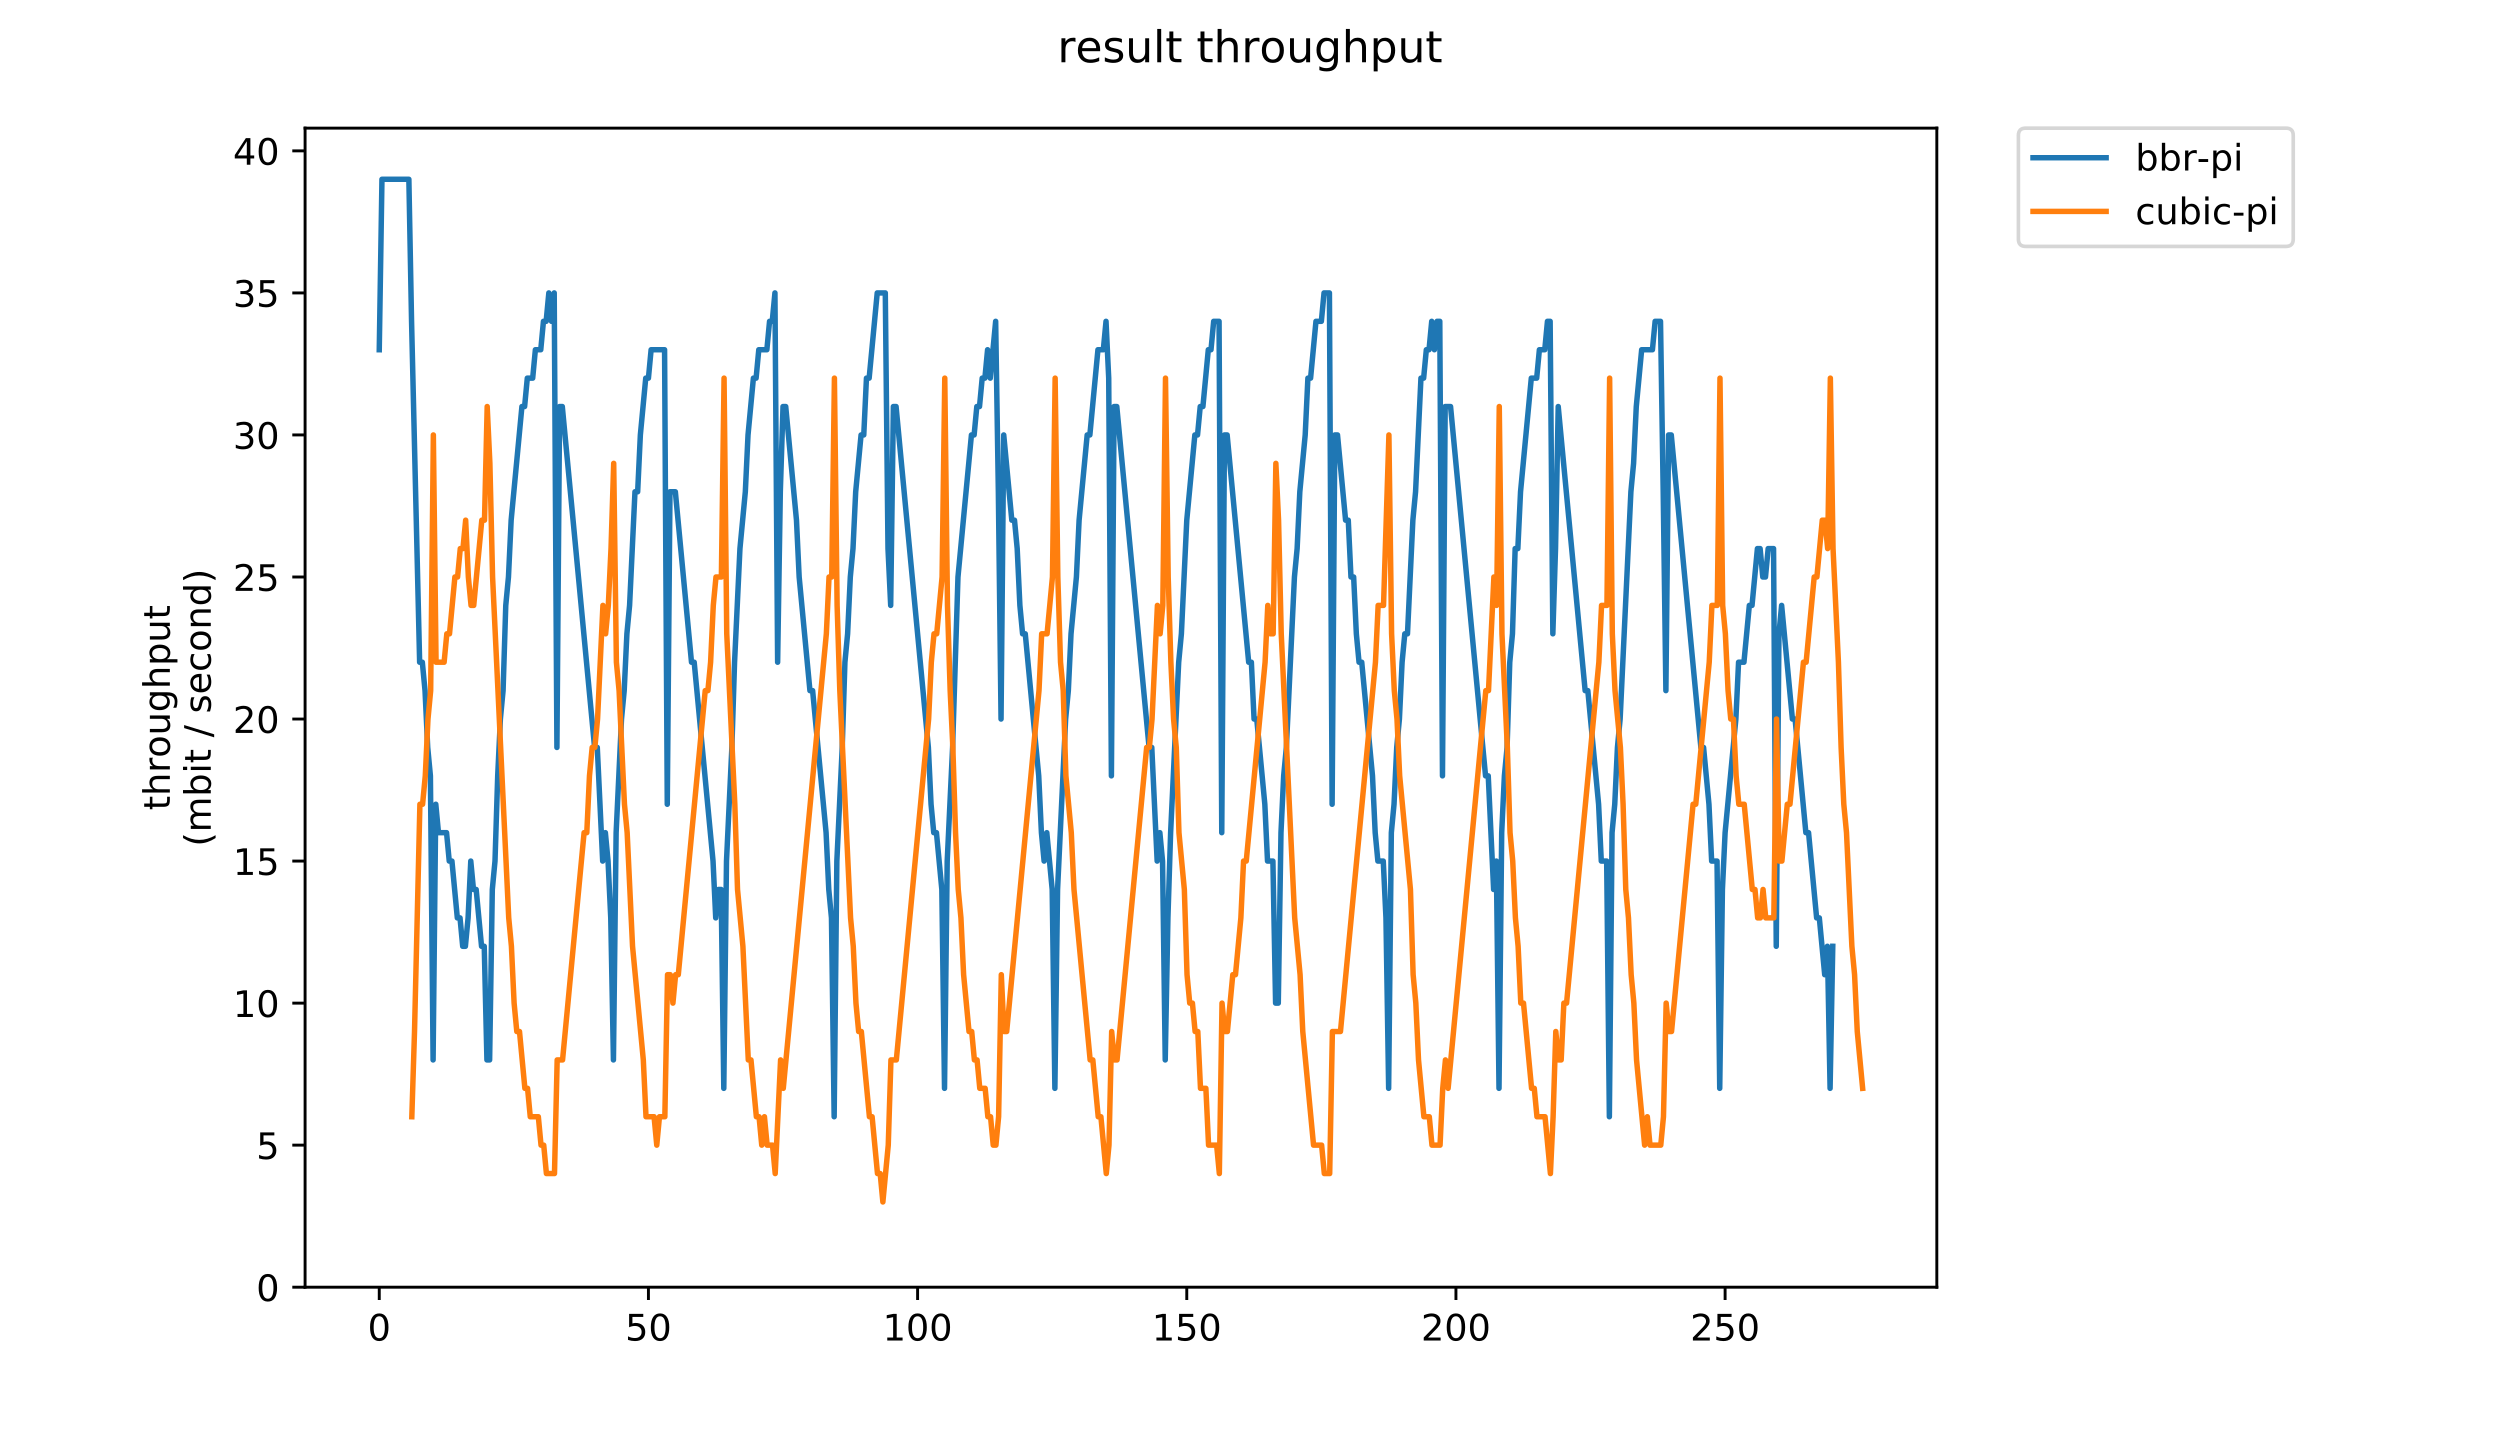 <?xml version="1.0" encoding="utf-8" standalone="no"?>
<!DOCTYPE svg PUBLIC "-//W3C//DTD SVG 1.1//EN"
  "http://www.w3.org/Graphics/SVG/1.1/DTD/svg11.dtd">
<!-- Created with matplotlib (https://matplotlib.org/) -->
<svg height="396pt" version="1.1" viewBox="0 0 684 396" width="684pt" xmlns="http://www.w3.org/2000/svg" xmlns:xlink="http://www.w3.org/1999/xlink">
 <defs>
  <style type="text/css">
*{stroke-linecap:butt;stroke-linejoin:round;}
  </style>
 </defs>
 <g id="figure_1">
  <g id="patch_1">
   <path d="M 0 396 
L 684 396 
L 684 0 
L 0 0 
z
" style="fill:#ffffff;"/>
  </g>
  <g id="axes_1">
   <g id="patch_2">
    <path d="M 83.472 352.174 
L 529.913 352.174 
L 529.913 35.062 
L 83.472 35.062 
z
" style="fill:#ffffff;"/>
   </g>
   <g id="matplotlib.axis_1">
    <g id="xtick_1">
     <g id="line2d_1">
      <defs>
       <path d="M 0 0 
L 0 3.5 
" id="m58d6a62c5a" style="stroke:#000000;stroke-width:0.8;"/>
      </defs>
      <g>
       <use style="stroke:#000000;stroke-width:0.8;" x="103.765" xlink:href="#m58d6a62c5a" y="352.174"/>
      </g>
     </g>
     <g id="text_1">
      <!-- 0 -->
      <defs>
       <path d="M 31.781 66.406 
Q 24.172 66.406 20.328 58.906 
Q 16.5 51.422 16.5 36.375 
Q 16.5 21.391 20.328 13.891 
Q 24.172 6.391 31.781 6.391 
Q 39.453 6.391 43.281 13.891 
Q 47.125 21.391 47.125 36.375 
Q 47.125 51.422 43.281 58.906 
Q 39.453 66.406 31.781 66.406 
z
M 31.781 74.219 
Q 44.047 74.219 50.516 64.516 
Q 56.984 54.828 56.984 36.375 
Q 56.984 17.969 50.516 8.266 
Q 44.047 -1.422 31.781 -1.422 
Q 19.531 -1.422 13.062 8.266 
Q 6.594 17.969 6.594 36.375 
Q 6.594 54.828 13.062 64.516 
Q 19.531 74.219 31.781 74.219 
z
" id="DejaVuSans-48"/>
      </defs>
      <g transform="translate(100.584 366.773)scale(0.1 -0.1)">
       <use xlink:href="#DejaVuSans-48"/>
      </g>
     </g>
    </g>
    <g id="xtick_2">
     <g id="line2d_2">
      <g>
       <use style="stroke:#000000;stroke-width:0.8;" x="177.41" xlink:href="#m58d6a62c5a" y="352.174"/>
      </g>
     </g>
     <g id="text_2">
      <!-- 50 -->
      <defs>
       <path d="M 10.797 72.906 
L 49.516 72.906 
L 49.516 64.594 
L 19.828 64.594 
L 19.828 46.734 
Q 21.969 47.469 24.109 47.828 
Q 26.266 48.188 28.422 48.188 
Q 40.625 48.188 47.75 41.5 
Q 54.891 34.812 54.891 23.391 
Q 54.891 11.625 47.562 5.094 
Q 40.234 -1.422 26.906 -1.422 
Q 22.312 -1.422 17.547 -0.641 
Q 12.797 0.141 7.719 1.703 
L 7.719 11.625 
Q 12.109 9.234 16.797 8.062 
Q 21.484 6.891 26.703 6.891 
Q 35.156 6.891 40.078 11.328 
Q 45.016 15.766 45.016 23.391 
Q 45.016 31 40.078 35.438 
Q 35.156 39.891 26.703 39.891 
Q 22.75 39.891 18.812 39.016 
Q 14.891 38.141 10.797 36.281 
z
" id="DejaVuSans-53"/>
      </defs>
      <g transform="translate(171.047 366.773)scale(0.1 -0.1)">
       <use xlink:href="#DejaVuSans-53"/>
       <use x="63.623" xlink:href="#DejaVuSans-48"/>
      </g>
     </g>
    </g>
    <g id="xtick_3">
     <g id="line2d_3">
      <g>
       <use style="stroke:#000000;stroke-width:0.8;" x="251.055" xlink:href="#m58d6a62c5a" y="352.174"/>
      </g>
     </g>
     <g id="text_3">
      <!-- 100 -->
      <defs>
       <path d="M 12.406 8.297 
L 28.516 8.297 
L 28.516 63.922 
L 10.984 60.406 
L 10.984 69.391 
L 28.422 72.906 
L 38.281 72.906 
L 38.281 8.297 
L 54.391 8.297 
L 54.391 0 
L 12.406 0 
z
" id="DejaVuSans-49"/>
      </defs>
      <g transform="translate(241.511 366.773)scale(0.1 -0.1)">
       <use xlink:href="#DejaVuSans-49"/>
       <use x="63.623" xlink:href="#DejaVuSans-48"/>
       <use x="127.246" xlink:href="#DejaVuSans-48"/>
      </g>
     </g>
    </g>
    <g id="xtick_4">
     <g id="line2d_4">
      <g>
       <use style="stroke:#000000;stroke-width:0.8;" x="324.7" xlink:href="#m58d6a62c5a" y="352.174"/>
      </g>
     </g>
     <g id="text_4">
      <!-- 150 -->
      <g transform="translate(315.156 366.773)scale(0.1 -0.1)">
       <use xlink:href="#DejaVuSans-49"/>
       <use x="63.623" xlink:href="#DejaVuSans-53"/>
       <use x="127.246" xlink:href="#DejaVuSans-48"/>
      </g>
     </g>
    </g>
    <g id="xtick_5">
     <g id="line2d_5">
      <g>
       <use style="stroke:#000000;stroke-width:0.8;" x="398.344" xlink:href="#m58d6a62c5a" y="352.174"/>
      </g>
     </g>
     <g id="text_5">
      <!-- 200 -->
      <defs>
       <path d="M 19.188 8.297 
L 53.609 8.297 
L 53.609 0 
L 7.328 0 
L 7.328 8.297 
Q 12.938 14.109 22.625 23.891 
Q 32.328 33.688 34.812 36.531 
Q 39.547 41.844 41.422 45.531 
Q 43.312 49.219 43.312 52.781 
Q 43.312 58.594 39.234 62.25 
Q 35.156 65.922 28.609 65.922 
Q 23.969 65.922 18.812 64.312 
Q 13.672 62.703 7.812 59.422 
L 7.812 69.391 
Q 13.766 71.781 18.938 73 
Q 24.125 74.219 28.422 74.219 
Q 39.75 74.219 46.484 68.547 
Q 53.219 62.891 53.219 53.422 
Q 53.219 48.922 51.531 44.891 
Q 49.859 40.875 45.406 35.406 
Q 44.188 33.984 37.641 27.219 
Q 31.109 20.453 19.188 8.297 
z
" id="DejaVuSans-50"/>
      </defs>
      <g transform="translate(388.801 366.773)scale(0.1 -0.1)">
       <use xlink:href="#DejaVuSans-50"/>
       <use x="63.623" xlink:href="#DejaVuSans-48"/>
       <use x="127.246" xlink:href="#DejaVuSans-48"/>
      </g>
     </g>
    </g>
    <g id="xtick_6">
     <g id="line2d_6">
      <g>
       <use style="stroke:#000000;stroke-width:0.8;" x="471.989" xlink:href="#m58d6a62c5a" y="352.174"/>
      </g>
     </g>
     <g id="text_6">
      <!-- 250 -->
      <g transform="translate(462.445 366.773)scale(0.1 -0.1)">
       <use xlink:href="#DejaVuSans-50"/>
       <use x="63.623" xlink:href="#DejaVuSans-53"/>
       <use x="127.246" xlink:href="#DejaVuSans-48"/>
      </g>
     </g>
    </g>
   </g>
   <g id="matplotlib.axis_2">
    <g id="ytick_1">
     <g id="line2d_7">
      <defs>
       <path d="M 0 0 
L -3.5 0 
" id="meceb94dd92" style="stroke:#000000;stroke-width:0.8;"/>
      </defs>
      <g>
       <use style="stroke:#000000;stroke-width:0.8;" x="83.472" xlink:href="#meceb94dd92" y="352.174"/>
      </g>
     </g>
     <g id="text_7">
      <!-- 0 -->
      <g transform="translate(70.11 355.973)scale(0.1 -0.1)">
       <use xlink:href="#DejaVuSans-48"/>
      </g>
     </g>
    </g>
    <g id="ytick_2">
     <g id="line2d_8">
      <g>
       <use style="stroke:#000000;stroke-width:0.8;" x="83.472" xlink:href="#meceb94dd92" y="313.312"/>
      </g>
     </g>
     <g id="text_8">
      <!-- 5 -->
      <g transform="translate(70.11 317.112)scale(0.1 -0.1)">
       <use xlink:href="#DejaVuSans-53"/>
      </g>
     </g>
    </g>
    <g id="ytick_3">
     <g id="line2d_9">
      <g>
       <use style="stroke:#000000;stroke-width:0.8;" x="83.472" xlink:href="#meceb94dd92" y="274.451"/>
      </g>
     </g>
     <g id="text_9">
      <!-- 10 -->
      <g transform="translate(63.747 278.25)scale(0.1 -0.1)">
       <use xlink:href="#DejaVuSans-49"/>
       <use x="63.623" xlink:href="#DejaVuSans-48"/>
      </g>
     </g>
    </g>
    <g id="ytick_4">
     <g id="line2d_10">
      <g>
       <use style="stroke:#000000;stroke-width:0.8;" x="83.472" xlink:href="#meceb94dd92" y="235.589"/>
      </g>
     </g>
     <g id="text_10">
      <!-- 15 -->
      <g transform="translate(63.747 239.388)scale(0.1 -0.1)">
       <use xlink:href="#DejaVuSans-49"/>
       <use x="63.623" xlink:href="#DejaVuSans-53"/>
      </g>
     </g>
    </g>
    <g id="ytick_5">
     <g id="line2d_11">
      <g>
       <use style="stroke:#000000;stroke-width:0.8;" x="83.472" xlink:href="#meceb94dd92" y="196.727"/>
      </g>
     </g>
     <g id="text_11">
      <!-- 20 -->
      <g transform="translate(63.747 200.526)scale(0.1 -0.1)">
       <use xlink:href="#DejaVuSans-50"/>
       <use x="63.623" xlink:href="#DejaVuSans-48"/>
      </g>
     </g>
    </g>
    <g id="ytick_6">
     <g id="line2d_12">
      <g>
       <use style="stroke:#000000;stroke-width:0.8;" x="83.472" xlink:href="#meceb94dd92" y="157.866"/>
      </g>
     </g>
     <g id="text_12">
      <!-- 25 -->
      <g transform="translate(63.747 161.665)scale(0.1 -0.1)">
       <use xlink:href="#DejaVuSans-50"/>
       <use x="63.623" xlink:href="#DejaVuSans-53"/>
      </g>
     </g>
    </g>
    <g id="ytick_7">
     <g id="line2d_13">
      <g>
       <use style="stroke:#000000;stroke-width:0.8;" x="83.472" xlink:href="#meceb94dd92" y="119.004"/>
      </g>
     </g>
     <g id="text_13">
      <!-- 30 -->
      <defs>
       <path d="M 40.578 39.312 
Q 47.656 37.797 51.625 33 
Q 55.609 28.219 55.609 21.188 
Q 55.609 10.406 48.188 4.484 
Q 40.766 -1.422 27.094 -1.422 
Q 22.516 -1.422 17.656 -0.516 
Q 12.797 0.391 7.625 2.203 
L 7.625 11.719 
Q 11.719 9.328 16.594 8.109 
Q 21.484 6.891 26.812 6.891 
Q 36.078 6.891 40.938 10.547 
Q 45.797 14.203 45.797 21.188 
Q 45.797 27.641 41.281 31.266 
Q 36.766 34.906 28.719 34.906 
L 20.219 34.906 
L 20.219 43.016 
L 29.109 43.016 
Q 36.375 43.016 40.234 45.922 
Q 44.094 48.828 44.094 54.297 
Q 44.094 59.906 40.109 62.906 
Q 36.141 65.922 28.719 65.922 
Q 24.656 65.922 20.016 65.031 
Q 15.375 64.156 9.812 62.312 
L 9.812 71.094 
Q 15.438 72.656 20.344 73.438 
Q 25.25 74.219 29.594 74.219 
Q 40.828 74.219 47.359 69.109 
Q 53.906 64.016 53.906 55.328 
Q 53.906 49.266 50.438 45.094 
Q 46.969 40.922 40.578 39.312 
z
" id="DejaVuSans-51"/>
      </defs>
      <g transform="translate(63.747 122.803)scale(0.1 -0.1)">
       <use xlink:href="#DejaVuSans-51"/>
       <use x="63.623" xlink:href="#DejaVuSans-48"/>
      </g>
     </g>
    </g>
    <g id="ytick_8">
     <g id="line2d_14">
      <g>
       <use style="stroke:#000000;stroke-width:0.8;" x="83.472" xlink:href="#meceb94dd92" y="80.142"/>
      </g>
     </g>
     <g id="text_14">
      <!-- 35 -->
      <g transform="translate(63.747 83.941)scale(0.1 -0.1)">
       <use xlink:href="#DejaVuSans-51"/>
       <use x="63.623" xlink:href="#DejaVuSans-53"/>
      </g>
     </g>
    </g>
    <g id="ytick_9">
     <g id="line2d_15">
      <g>
       <use style="stroke:#000000;stroke-width:0.8;" x="83.472" xlink:href="#meceb94dd92" y="41.28"/>
      </g>
     </g>
     <g id="text_15">
      <!-- 40 -->
      <defs>
       <path d="M 37.797 64.312 
L 12.891 25.391 
L 37.797 25.391 
z
M 35.203 72.906 
L 47.609 72.906 
L 47.609 25.391 
L 58.016 25.391 
L 58.016 17.188 
L 47.609 17.188 
L 47.609 0 
L 37.797 0 
L 37.797 17.188 
L 4.891 17.188 
L 4.891 26.703 
z
" id="DejaVuSans-52"/>
      </defs>
      <g transform="translate(63.747 45.08)scale(0.1 -0.1)">
       <use xlink:href="#DejaVuSans-52"/>
       <use x="63.623" xlink:href="#DejaVuSans-48"/>
      </g>
     </g>
    </g>
    <g id="text_16">
     <!-- throughput -->
     <defs>
      <path d="M 18.312 70.219 
L 18.312 54.688 
L 36.812 54.688 
L 36.812 47.703 
L 18.312 47.703 
L 18.312 18.016 
Q 18.312 11.328 20.141 9.422 
Q 21.969 7.516 27.594 7.516 
L 36.812 7.516 
L 36.812 0 
L 27.594 0 
Q 17.188 0 13.234 3.875 
Q 9.281 7.766 9.281 18.016 
L 9.281 47.703 
L 2.688 47.703 
L 2.688 54.688 
L 9.281 54.688 
L 9.281 70.219 
z
" id="DejaVuSans-116"/>
      <path d="M 54.891 33.016 
L 54.891 0 
L 45.906 0 
L 45.906 32.719 
Q 45.906 40.484 42.875 44.328 
Q 39.844 48.188 33.797 48.188 
Q 26.516 48.188 22.312 43.547 
Q 18.109 38.922 18.109 30.906 
L 18.109 0 
L 9.078 0 
L 9.078 75.984 
L 18.109 75.984 
L 18.109 46.188 
Q 21.344 51.125 25.703 53.562 
Q 30.078 56 35.797 56 
Q 45.219 56 50.047 50.172 
Q 54.891 44.344 54.891 33.016 
z
" id="DejaVuSans-104"/>
      <path d="M 41.109 46.297 
Q 39.594 47.172 37.812 47.578 
Q 36.031 48 33.891 48 
Q 26.266 48 22.188 43.047 
Q 18.109 38.094 18.109 28.812 
L 18.109 0 
L 9.078 0 
L 9.078 54.688 
L 18.109 54.688 
L 18.109 46.188 
Q 20.953 51.172 25.484 53.578 
Q 30.031 56 36.531 56 
Q 37.453 56 38.578 55.875 
Q 39.703 55.766 41.062 55.516 
z
" id="DejaVuSans-114"/>
      <path d="M 30.609 48.391 
Q 23.391 48.391 19.188 42.75 
Q 14.984 37.109 14.984 27.297 
Q 14.984 17.484 19.156 11.844 
Q 23.344 6.203 30.609 6.203 
Q 37.797 6.203 41.984 11.859 
Q 46.188 17.531 46.188 27.297 
Q 46.188 37.016 41.984 42.703 
Q 37.797 48.391 30.609 48.391 
z
M 30.609 56 
Q 42.328 56 49.016 48.375 
Q 55.719 40.766 55.719 27.297 
Q 55.719 13.875 49.016 6.219 
Q 42.328 -1.422 30.609 -1.422 
Q 18.844 -1.422 12.172 6.219 
Q 5.516 13.875 5.516 27.297 
Q 5.516 40.766 12.172 48.375 
Q 18.844 56 30.609 56 
z
" id="DejaVuSans-111"/>
      <path d="M 8.5 21.578 
L 8.5 54.688 
L 17.484 54.688 
L 17.484 21.922 
Q 17.484 14.156 20.5 10.266 
Q 23.531 6.391 29.594 6.391 
Q 36.859 6.391 41.078 11.031 
Q 45.312 15.672 45.312 23.688 
L 45.312 54.688 
L 54.297 54.688 
L 54.297 0 
L 45.312 0 
L 45.312 8.406 
Q 42.047 3.422 37.719 1 
Q 33.406 -1.422 27.688 -1.422 
Q 18.266 -1.422 13.375 4.438 
Q 8.5 10.297 8.5 21.578 
z
M 31.109 56 
z
" id="DejaVuSans-117"/>
      <path d="M 45.406 27.984 
Q 45.406 37.75 41.375 43.109 
Q 37.359 48.484 30.078 48.484 
Q 22.859 48.484 18.828 43.109 
Q 14.797 37.75 14.797 27.984 
Q 14.797 18.266 18.828 12.891 
Q 22.859 7.516 30.078 7.516 
Q 37.359 7.516 41.375 12.891 
Q 45.406 18.266 45.406 27.984 
z
M 54.391 6.781 
Q 54.391 -7.172 48.188 -13.984 
Q 42 -20.797 29.203 -20.797 
Q 24.469 -20.797 20.266 -20.094 
Q 16.062 -19.391 12.109 -17.922 
L 12.109 -9.188 
Q 16.062 -11.328 19.922 -12.344 
Q 23.781 -13.375 27.781 -13.375 
Q 36.625 -13.375 41.016 -8.766 
Q 45.406 -4.156 45.406 5.172 
L 45.406 9.625 
Q 42.625 4.781 38.281 2.391 
Q 33.938 0 27.875 0 
Q 17.828 0 11.672 7.656 
Q 5.516 15.328 5.516 27.984 
Q 5.516 40.672 11.672 48.328 
Q 17.828 56 27.875 56 
Q 33.938 56 38.281 53.609 
Q 42.625 51.219 45.406 46.391 
L 45.406 54.688 
L 54.391 54.688 
z
" id="DejaVuSans-103"/>
      <path d="M 18.109 8.203 
L 18.109 -20.797 
L 9.078 -20.797 
L 9.078 54.688 
L 18.109 54.688 
L 18.109 46.391 
Q 20.953 51.266 25.266 53.625 
Q 29.594 56 35.594 56 
Q 45.562 56 51.781 48.094 
Q 58.016 40.188 58.016 27.297 
Q 58.016 14.406 51.781 6.484 
Q 45.562 -1.422 35.594 -1.422 
Q 29.594 -1.422 25.266 0.953 
Q 20.953 3.328 18.109 8.203 
z
M 48.688 27.297 
Q 48.688 37.203 44.609 42.844 
Q 40.531 48.484 33.406 48.484 
Q 26.266 48.484 22.188 42.844 
Q 18.109 37.203 18.109 27.297 
Q 18.109 17.391 22.188 11.75 
Q 26.266 6.109 33.406 6.109 
Q 40.531 6.109 44.609 11.75 
Q 48.688 17.391 48.688 27.297 
z
" id="DejaVuSans-112"/>
     </defs>
     <g transform="translate(46.47 221.675)rotate(-90)scale(0.1 -0.1)">
      <use xlink:href="#DejaVuSans-116"/>
      <use x="39.209" xlink:href="#DejaVuSans-104"/>
      <use x="102.588" xlink:href="#DejaVuSans-114"/>
      <use x="143.67" xlink:href="#DejaVuSans-111"/>
      <use x="204.852" xlink:href="#DejaVuSans-117"/>
      <use x="268.23" xlink:href="#DejaVuSans-103"/>
      <use x="331.707" xlink:href="#DejaVuSans-104"/>
      <use x="395.086" xlink:href="#DejaVuSans-112"/>
      <use x="458.562" xlink:href="#DejaVuSans-117"/>
      <use x="521.941" xlink:href="#DejaVuSans-116"/>
     </g>
     <!-- (mbit / second) -->
     <defs>
      <path d="M 31 75.875 
Q 24.469 64.656 21.281 53.656 
Q 18.109 42.672 18.109 31.391 
Q 18.109 20.125 21.312 9.062 
Q 24.516 -2 31 -13.188 
L 23.188 -13.188 
Q 15.875 -1.703 12.234 9.375 
Q 8.594 20.453 8.594 31.391 
Q 8.594 42.281 12.203 53.312 
Q 15.828 64.359 23.188 75.875 
z
" id="DejaVuSans-40"/>
      <path d="M 52 44.188 
Q 55.375 50.25 60.062 53.125 
Q 64.75 56 71.094 56 
Q 79.641 56 84.281 50.016 
Q 88.922 44.047 88.922 33.016 
L 88.922 0 
L 79.891 0 
L 79.891 32.719 
Q 79.891 40.578 77.094 44.375 
Q 74.312 48.188 68.609 48.188 
Q 61.625 48.188 57.562 43.547 
Q 53.516 38.922 53.516 30.906 
L 53.516 0 
L 44.484 0 
L 44.484 32.719 
Q 44.484 40.625 41.703 44.406 
Q 38.922 48.188 33.109 48.188 
Q 26.219 48.188 22.156 43.531 
Q 18.109 38.875 18.109 30.906 
L 18.109 0 
L 9.078 0 
L 9.078 54.688 
L 18.109 54.688 
L 18.109 46.188 
Q 21.188 51.219 25.484 53.609 
Q 29.781 56 35.688 56 
Q 41.656 56 45.828 52.969 
Q 50 49.953 52 44.188 
z
" id="DejaVuSans-109"/>
      <path d="M 48.688 27.297 
Q 48.688 37.203 44.609 42.844 
Q 40.531 48.484 33.406 48.484 
Q 26.266 48.484 22.188 42.844 
Q 18.109 37.203 18.109 27.297 
Q 18.109 17.391 22.188 11.75 
Q 26.266 6.109 33.406 6.109 
Q 40.531 6.109 44.609 11.75 
Q 48.688 17.391 48.688 27.297 
z
M 18.109 46.391 
Q 20.953 51.266 25.266 53.625 
Q 29.594 56 35.594 56 
Q 45.562 56 51.781 48.094 
Q 58.016 40.188 58.016 27.297 
Q 58.016 14.406 51.781 6.484 
Q 45.562 -1.422 35.594 -1.422 
Q 29.594 -1.422 25.266 0.953 
Q 20.953 3.328 18.109 8.203 
L 18.109 0 
L 9.078 0 
L 9.078 75.984 
L 18.109 75.984 
z
" id="DejaVuSans-98"/>
      <path d="M 9.422 54.688 
L 18.406 54.688 
L 18.406 0 
L 9.422 0 
z
M 9.422 75.984 
L 18.406 75.984 
L 18.406 64.594 
L 9.422 64.594 
z
" id="DejaVuSans-105"/>
      <path id="DejaVuSans-32"/>
      <path d="M 25.391 72.906 
L 33.688 72.906 
L 8.297 -9.281 
L 0 -9.281 
z
" id="DejaVuSans-47"/>
      <path d="M 44.281 53.078 
L 44.281 44.578 
Q 40.484 46.531 36.375 47.5 
Q 32.281 48.484 27.875 48.484 
Q 21.188 48.484 17.844 46.438 
Q 14.5 44.391 14.5 40.281 
Q 14.5 37.156 16.891 35.375 
Q 19.281 33.594 26.516 31.984 
L 29.594 31.297 
Q 39.156 29.25 43.188 25.516 
Q 47.219 21.781 47.219 15.094 
Q 47.219 7.469 41.188 3.016 
Q 35.156 -1.422 24.609 -1.422 
Q 20.219 -1.422 15.453 -0.562 
Q 10.688 0.297 5.422 2 
L 5.422 11.281 
Q 10.406 8.688 15.234 7.391 
Q 20.062 6.109 24.812 6.109 
Q 31.156 6.109 34.562 8.281 
Q 37.984 10.453 37.984 14.406 
Q 37.984 18.062 35.516 20.016 
Q 33.062 21.969 24.703 23.781 
L 21.578 24.516 
Q 13.234 26.266 9.516 29.906 
Q 5.812 33.547 5.812 39.891 
Q 5.812 47.609 11.281 51.797 
Q 16.75 56 26.812 56 
Q 31.781 56 36.172 55.266 
Q 40.578 54.547 44.281 53.078 
z
" id="DejaVuSans-115"/>
      <path d="M 56.203 29.594 
L 56.203 25.203 
L 14.891 25.203 
Q 15.484 15.922 20.484 11.062 
Q 25.484 6.203 34.422 6.203 
Q 39.594 6.203 44.453 7.469 
Q 49.312 8.734 54.109 11.281 
L 54.109 2.781 
Q 49.266 0.734 44.188 -0.344 
Q 39.109 -1.422 33.891 -1.422 
Q 20.797 -1.422 13.156 6.188 
Q 5.516 13.812 5.516 26.812 
Q 5.516 40.234 12.766 48.109 
Q 20.016 56 32.328 56 
Q 43.359 56 49.781 48.891 
Q 56.203 41.797 56.203 29.594 
z
M 47.219 32.234 
Q 47.125 39.594 43.094 43.984 
Q 39.062 48.391 32.422 48.391 
Q 24.906 48.391 20.391 44.141 
Q 15.875 39.891 15.188 32.172 
z
" id="DejaVuSans-101"/>
      <path d="M 48.781 52.594 
L 48.781 44.188 
Q 44.969 46.297 41.141 47.344 
Q 37.312 48.391 33.406 48.391 
Q 24.656 48.391 19.812 42.844 
Q 14.984 37.312 14.984 27.297 
Q 14.984 17.281 19.812 11.734 
Q 24.656 6.203 33.406 6.203 
Q 37.312 6.203 41.141 7.25 
Q 44.969 8.297 48.781 10.406 
L 48.781 2.094 
Q 45.016 0.344 40.984 -0.531 
Q 36.969 -1.422 32.422 -1.422 
Q 20.062 -1.422 12.781 6.344 
Q 5.516 14.109 5.516 27.297 
Q 5.516 40.672 12.859 48.328 
Q 20.219 56 33.016 56 
Q 37.156 56 41.109 55.141 
Q 45.062 54.297 48.781 52.594 
z
" id="DejaVuSans-99"/>
      <path d="M 54.891 33.016 
L 54.891 0 
L 45.906 0 
L 45.906 32.719 
Q 45.906 40.484 42.875 44.328 
Q 39.844 48.188 33.797 48.188 
Q 26.516 48.188 22.312 43.547 
Q 18.109 38.922 18.109 30.906 
L 18.109 0 
L 9.078 0 
L 9.078 54.688 
L 18.109 54.688 
L 18.109 46.188 
Q 21.344 51.125 25.703 53.562 
Q 30.078 56 35.797 56 
Q 45.219 56 50.047 50.172 
Q 54.891 44.344 54.891 33.016 
z
" id="DejaVuSans-110"/>
      <path d="M 45.406 46.391 
L 45.406 75.984 
L 54.391 75.984 
L 54.391 0 
L 45.406 0 
L 45.406 8.203 
Q 42.578 3.328 38.25 0.953 
Q 33.938 -1.422 27.875 -1.422 
Q 17.969 -1.422 11.734 6.484 
Q 5.516 14.406 5.516 27.297 
Q 5.516 40.188 11.734 48.094 
Q 17.969 56 27.875 56 
Q 33.938 56 38.25 53.625 
Q 42.578 51.266 45.406 46.391 
z
M 14.797 27.297 
Q 14.797 17.391 18.875 11.75 
Q 22.953 6.109 30.078 6.109 
Q 37.203 6.109 41.297 11.75 
Q 45.406 17.391 45.406 27.297 
Q 45.406 37.203 41.297 42.844 
Q 37.203 48.484 30.078 48.484 
Q 22.953 48.484 18.875 42.844 
Q 14.797 37.203 14.797 27.297 
z
" id="DejaVuSans-100"/>
      <path d="M 8.016 75.875 
L 15.828 75.875 
Q 23.141 64.359 26.781 53.312 
Q 30.422 42.281 30.422 31.391 
Q 30.422 20.453 26.781 9.375 
Q 23.141 -1.703 15.828 -13.188 
L 8.016 -13.188 
Q 14.5 -2 17.703 9.062 
Q 20.906 20.125 20.906 31.391 
Q 20.906 42.672 17.703 53.656 
Q 14.5 64.656 8.016 75.875 
z
" id="DejaVuSans-41"/>
     </defs>
     <g transform="translate(57.668 231.609)rotate(-90)scale(0.1 -0.1)">
      <use xlink:href="#DejaVuSans-40"/>
      <use x="39.014" xlink:href="#DejaVuSans-109"/>
      <use x="136.426" xlink:href="#DejaVuSans-98"/>
      <use x="199.902" xlink:href="#DejaVuSans-105"/>
      <use x="227.686" xlink:href="#DejaVuSans-116"/>
      <use x="266.895" xlink:href="#DejaVuSans-32"/>
      <use x="298.682" xlink:href="#DejaVuSans-47"/>
      <use x="332.373" xlink:href="#DejaVuSans-32"/>
      <use x="364.16" xlink:href="#DejaVuSans-115"/>
      <use x="416.26" xlink:href="#DejaVuSans-101"/>
      <use x="477.783" xlink:href="#DejaVuSans-99"/>
      <use x="532.764" xlink:href="#DejaVuSans-111"/>
      <use x="593.945" xlink:href="#DejaVuSans-110"/>
      <use x="657.324" xlink:href="#DejaVuSans-100"/>
      <use x="720.801" xlink:href="#DejaVuSans-41"/>
     </g>
    </g>
   </g>
   <g id="line2d_16">
    <path clip-path="url(#p8e5a8734e2)" d="M 103.765 95.687 
L 104.502 49.053 
L 111.866 49.053 
L 112.602 87.914 
L 114.812 181.183 
L 115.548 181.183 
L 116.285 188.955 
L 117.021 204.5 
L 117.758 212.272 
L 118.494 289.995 
L 119.231 220.044 
L 119.967 227.817 
L 122.176 227.817 
L 122.913 235.589 
L 123.649 235.589 
L 125.122 251.134 
L 125.859 251.134 
L 126.595 258.906 
L 127.331 258.906 
L 128.068 251.134 
L 128.804 235.589 
L 129.541 243.361 
L 130.277 243.361 
L 131.75 258.906 
L 132.487 258.906 
L 133.223 289.995 
L 133.959 289.995 
L 134.696 243.361 
L 135.432 235.589 
L 136.169 212.272 
L 136.905 196.727 
L 137.642 188.955 
L 138.378 165.638 
L 139.115 157.866 
L 139.851 142.321 
L 142.797 111.231 
L 143.533 111.231 
L 144.27 103.459 
L 145.743 103.459 
L 146.479 95.687 
L 147.952 95.687 
L 148.688 87.914 
L 149.425 87.914 
L 150.161 80.142 
L 150.898 87.914 
L 151.634 80.142 
L 152.371 204.5 
L 153.107 111.231 
L 153.844 111.231 
L 162.681 204.5 
L 163.417 204.5 
L 164.89 235.589 
L 165.627 227.817 
L 166.363 235.589 
L 167.1 251.134 
L 167.836 289.995 
L 168.573 227.817 
L 170.045 196.727 
L 170.782 188.955 
L 171.518 173.41 
L 172.255 165.638 
L 173.728 134.549 
L 174.464 134.549 
L 175.201 119.004 
L 176.673 103.459 
L 177.41 103.459 
L 178.146 95.687 
L 181.829 95.687 
L 182.565 220.044 
L 183.302 134.549 
L 184.774 134.549 
L 189.193 181.183 
L 189.93 181.183 
L 195.085 235.589 
L 195.821 251.134 
L 196.558 243.361 
L 197.294 243.361 
L 198.03 297.768 
L 198.767 235.589 
L 200.24 204.5 
L 200.976 181.183 
L 202.449 150.093 
L 203.922 134.549 
L 204.658 119.004 
L 206.131 103.459 
L 206.868 103.459 
L 207.604 95.687 
L 209.814 95.687 
L 210.55 87.914 
L 211.287 87.914 
L 212.023 80.142 
L 212.759 181.183 
L 213.496 134.549 
L 214.232 111.231 
L 214.969 111.231 
L 217.915 142.321 
L 218.651 157.866 
L 221.597 188.955 
L 222.333 188.955 
L 226.015 227.817 
L 226.752 243.361 
L 227.488 251.134 
L 228.225 305.54 
L 228.961 235.589 
L 230.434 204.5 
L 231.171 181.183 
L 231.907 173.41 
L 232.644 157.866 
L 233.38 150.093 
L 234.116 134.549 
L 235.589 119.004 
L 236.326 119.004 
L 237.062 103.459 
L 237.799 103.459 
L 240.008 80.142 
L 242.217 80.142 
L 242.954 150.093 
L 243.69 165.638 
L 244.427 111.231 
L 245.163 111.231 
L 254.001 204.5 
L 254.737 220.044 
L 255.473 227.817 
L 256.21 227.817 
L 257.683 243.361 
L 258.419 297.768 
L 259.156 235.589 
L 260.629 204.5 
L 262.101 157.866 
L 265.784 119.004 
L 266.52 119.004 
L 267.257 111.231 
L 267.993 111.231 
L 268.729 103.459 
L 269.466 103.459 
L 270.202 95.687 
L 270.939 103.459 
L 272.412 87.914 
L 273.148 134.549 
L 273.885 196.727 
L 274.621 119.004 
L 276.83 142.321 
L 277.567 142.321 
L 278.303 150.093 
L 279.04 165.638 
L 279.776 173.41 
L 280.513 173.41 
L 284.195 212.272 
L 284.931 227.817 
L 285.668 235.589 
L 286.404 227.817 
L 287.877 243.361 
L 288.614 297.768 
L 289.35 243.361 
L 291.559 196.727 
L 292.296 188.955 
L 293.032 173.41 
L 294.505 157.866 
L 295.242 142.321 
L 297.451 119.004 
L 298.187 119.004 
L 300.397 95.687 
L 301.87 95.687 
L 302.606 87.914 
L 303.343 103.459 
L 304.079 212.272 
L 304.815 111.231 
L 305.552 111.231 
L 314.389 204.5 
L 315.126 204.5 
L 316.599 235.589 
L 317.335 227.817 
L 318.072 235.589 
L 318.808 289.995 
L 319.544 251.134 
L 320.281 227.817 
L 322.49 181.183 
L 323.227 173.41 
L 324.7 142.321 
L 326.909 119.004 
L 327.645 119.004 
L 328.382 111.231 
L 329.118 111.231 
L 330.591 95.687 
L 331.328 95.687 
L 332.064 87.914 
L 333.537 87.914 
L 334.273 227.817 
L 335.01 119.004 
L 335.746 119.004 
L 341.638 181.183 
L 342.374 181.183 
L 343.111 196.727 
L 343.847 196.727 
L 346.057 220.044 
L 346.793 235.589 
L 348.266 235.589 
L 349.002 274.451 
L 349.739 274.451 
L 350.475 227.817 
L 351.212 212.272 
L 351.948 204.5 
L 354.157 157.866 
L 354.894 150.093 
L 355.63 134.549 
L 357.103 119.004 
L 357.84 103.459 
L 358.576 103.459 
L 360.049 87.914 
L 361.522 87.914 
L 362.258 80.142 
L 363.731 80.142 
L 364.468 220.044 
L 365.204 119.004 
L 365.941 119.004 
L 368.15 142.321 
L 368.886 142.321 
L 369.623 157.866 
L 370.359 157.866 
L 371.096 173.41 
L 371.832 181.183 
L 372.569 181.183 
L 375.514 212.272 
L 376.251 227.817 
L 376.987 235.589 
L 378.46 235.589 
L 379.197 251.134 
L 379.933 297.768 
L 380.67 227.817 
L 381.406 220.044 
L 382.143 204.5 
L 382.879 196.727 
L 383.615 181.183 
L 384.352 173.41 
L 385.088 173.41 
L 386.561 142.321 
L 387.298 134.549 
L 388.771 103.459 
L 389.507 103.459 
L 390.243 95.687 
L 390.98 95.687 
L 391.716 87.914 
L 392.453 95.687 
L 393.189 87.914 
L 393.926 87.914 
L 394.662 212.272 
L 395.399 111.231 
L 396.871 111.231 
L 406.445 212.272 
L 407.182 212.272 
L 408.655 243.361 
L 409.391 235.589 
L 410.128 297.768 
L 410.864 227.817 
L 411.6 212.272 
L 412.337 204.5 
L 413.073 181.183 
L 413.81 173.41 
L 414.546 150.093 
L 415.283 150.093 
L 416.019 134.549 
L 418.965 103.459 
L 420.438 103.459 
L 421.174 95.687 
L 422.647 95.687 
L 423.384 87.914 
L 424.12 87.914 
L 424.857 173.41 
L 425.593 150.093 
L 426.329 111.231 
L 433.694 188.955 
L 434.43 188.955 
L 437.376 220.044 
L 438.113 235.589 
L 439.585 235.589 
L 440.322 305.54 
L 441.058 227.817 
L 441.795 220.044 
L 442.531 204.5 
L 443.268 196.727 
L 446.213 134.549 
L 446.95 126.776 
L 447.686 111.231 
L 449.159 95.687 
L 452.105 95.687 
L 452.842 87.914 
L 454.314 87.914 
L 455.051 134.549 
L 455.787 188.955 
L 456.524 119.004 
L 457.26 119.004 
L 465.361 204.5 
L 466.098 204.5 
L 467.57 220.044 
L 468.307 235.589 
L 469.78 235.589 
L 470.516 297.768 
L 471.253 243.361 
L 471.989 227.817 
L 474.935 196.727 
L 475.671 181.183 
L 477.144 181.183 
L 478.617 165.638 
L 479.354 165.638 
L 480.827 150.093 
L 481.563 150.093 
L 482.299 157.866 
L 483.036 157.866 
L 483.772 150.093 
L 485.245 150.093 
L 485.982 258.906 
L 486.718 173.41 
L 487.455 165.638 
L 490.4 196.727 
L 491.137 196.727 
L 494.083 227.817 
L 494.819 227.817 
L 497.028 251.134 
L 497.765 251.134 
L 499.238 266.678 
L 499.974 258.906 
L 500.711 297.768 
L 501.447 258.906 
L 501.447 258.906 
" style="fill:none;stroke:#1f77b4;stroke-linecap:square;stroke-width:1.5;"/>
   </g>
   <g id="line2d_17">
    <path clip-path="url(#p8e5a8734e2)" d="M 112.675 305.54 
L 113.411 282.223 
L 114.884 220.044 
L 115.62 220.044 
L 116.357 212.272 
L 117.093 196.727 
L 117.83 188.955 
L 118.566 119.004 
L 119.303 181.183 
L 121.512 181.183 
L 122.248 173.41 
L 122.985 173.41 
L 124.458 157.866 
L 125.194 157.866 
L 125.931 150.093 
L 126.667 150.093 
L 127.404 142.321 
L 128.14 157.866 
L 128.877 165.638 
L 129.613 165.638 
L 131.822 142.321 
L 132.559 142.321 
L 133.295 111.231 
L 134.032 126.776 
L 134.768 157.866 
L 139.187 251.134 
L 139.923 258.906 
L 140.66 274.451 
L 141.396 282.223 
L 142.133 282.223 
L 143.605 297.768 
L 144.342 297.768 
L 145.078 305.54 
L 147.288 305.54 
L 148.024 313.312 
L 148.761 313.312 
L 149.497 321.085 
L 151.706 321.085 
L 152.443 289.995 
L 153.916 289.995 
L 159.807 227.817 
L 160.544 227.817 
L 161.28 212.272 
L 162.017 204.5 
L 162.753 204.5 
L 163.49 196.727 
L 164.962 165.638 
L 165.699 173.41 
L 166.435 165.638 
L 167.172 150.093 
L 167.908 126.776 
L 168.645 181.183 
L 169.381 188.955 
L 170.854 220.044 
L 171.591 227.817 
L 173.063 258.906 
L 176.009 289.995 
L 176.746 305.54 
L 178.955 305.54 
L 179.691 313.312 
L 180.428 305.54 
L 181.901 305.54 
L 182.637 266.678 
L 183.374 266.678 
L 184.11 274.451 
L 184.847 266.678 
L 185.583 266.678 
L 192.947 188.955 
L 193.684 188.955 
L 194.42 181.183 
L 195.157 165.638 
L 195.893 157.866 
L 197.366 157.866 
L 198.103 103.459 
L 198.839 173.41 
L 201.048 220.044 
L 201.785 243.361 
L 203.258 258.906 
L 204.731 289.995 
L 205.467 289.995 
L 206.94 305.54 
L 207.676 305.54 
L 208.413 313.312 
L 209.149 305.54 
L 209.886 313.312 
L 211.359 313.312 
L 212.095 321.085 
L 213.568 289.995 
L 214.304 297.768 
L 226.088 173.41 
L 226.824 157.866 
L 227.561 157.866 
L 228.297 103.459 
L 229.033 165.638 
L 229.77 188.955 
L 232.716 251.134 
L 233.452 258.906 
L 234.189 274.451 
L 234.925 282.223 
L 235.661 282.223 
L 237.871 305.54 
L 238.607 305.54 
L 240.08 321.085 
L 240.817 321.085 
L 241.553 328.857 
L 243.026 313.312 
L 243.762 289.995 
L 245.235 289.995 
L 254.073 196.727 
L 254.809 181.183 
L 255.546 173.41 
L 256.282 173.41 
L 257.755 157.866 
L 258.491 103.459 
L 259.228 165.638 
L 259.964 188.955 
L 260.701 204.5 
L 261.437 227.817 
L 262.174 243.361 
L 262.91 251.134 
L 263.647 266.678 
L 265.119 282.223 
L 265.856 282.223 
L 266.592 289.995 
L 267.329 289.995 
L 268.065 297.768 
L 269.538 297.768 
L 270.275 305.54 
L 271.011 305.54 
L 271.747 313.312 
L 272.484 313.312 
L 273.22 305.54 
L 273.957 266.678 
L 274.693 282.223 
L 275.43 282.223 
L 284.267 188.955 
L 285.004 173.41 
L 286.476 173.41 
L 287.949 157.866 
L 288.686 103.459 
L 289.422 157.866 
L 290.159 181.183 
L 290.895 188.955 
L 291.632 212.272 
L 293.104 227.817 
L 293.841 243.361 
L 298.26 289.995 
L 298.996 289.995 
L 300.469 305.54 
L 301.205 305.54 
L 302.678 321.085 
L 303.415 313.312 
L 304.151 282.223 
L 304.888 289.995 
L 305.624 289.995 
L 313.725 204.5 
L 314.461 204.5 
L 315.198 196.727 
L 316.671 165.638 
L 317.407 173.41 
L 318.144 165.638 
L 318.88 103.459 
L 319.617 157.866 
L 320.353 181.183 
L 321.089 196.727 
L 321.826 204.5 
L 322.562 227.817 
L 324.035 243.361 
L 324.772 266.678 
L 325.508 274.451 
L 326.245 274.451 
L 326.981 282.223 
L 327.718 282.223 
L 328.454 297.768 
L 329.927 297.768 
L 330.663 313.312 
L 332.873 313.312 
L 333.609 321.085 
L 334.346 274.451 
L 335.082 282.223 
L 335.818 282.223 
L 337.291 266.678 
L 338.028 266.678 
L 339.501 251.134 
L 340.237 235.589 
L 340.974 235.589 
L 346.129 181.183 
L 346.865 165.638 
L 347.602 173.41 
L 348.338 173.41 
L 349.075 126.776 
L 349.811 142.321 
L 350.547 173.41 
L 354.23 251.134 
L 355.703 266.678 
L 356.439 282.223 
L 359.385 313.312 
L 361.594 313.312 
L 362.331 321.085 
L 363.803 321.085 
L 364.54 282.223 
L 366.749 282.223 
L 376.323 181.183 
L 377.06 165.638 
L 378.532 165.638 
L 380.005 119.004 
L 380.742 173.41 
L 381.478 188.955 
L 382.215 196.727 
L 382.951 212.272 
L 385.897 243.361 
L 386.633 266.678 
L 387.37 274.451 
L 388.106 289.995 
L 389.579 305.54 
L 391.052 305.54 
L 391.789 313.312 
L 393.998 313.312 
L 394.734 297.768 
L 395.471 289.995 
L 396.207 297.768 
L 406.517 188.955 
L 407.254 188.955 
L 408.727 157.866 
L 409.463 165.638 
L 410.2 111.231 
L 410.936 173.41 
L 412.409 204.5 
L 413.146 227.817 
L 413.882 235.589 
L 414.618 251.134 
L 415.355 258.906 
L 416.091 274.451 
L 416.828 274.451 
L 419.037 297.768 
L 419.774 297.768 
L 420.51 305.54 
L 422.719 305.54 
L 424.192 321.085 
L 424.929 305.54 
L 425.665 282.223 
L 426.402 289.995 
L 427.138 289.995 
L 427.874 274.451 
L 428.611 274.451 
L 437.448 181.183 
L 438.185 165.638 
L 439.658 165.638 
L 440.394 103.459 
L 441.131 173.41 
L 441.867 188.955 
L 443.34 204.5 
L 444.076 220.044 
L 444.813 243.361 
L 445.549 251.134 
L 446.286 266.678 
L 447.022 274.451 
L 447.759 289.995 
L 449.968 313.312 
L 450.704 305.54 
L 451.441 313.312 
L 454.387 313.312 
L 455.123 305.54 
L 455.859 274.451 
L 456.596 282.223 
L 457.332 282.223 
L 463.224 220.044 
L 463.96 220.044 
L 467.643 181.183 
L 468.379 165.638 
L 469.852 165.638 
L 470.588 103.459 
L 471.325 165.638 
L 472.061 173.41 
L 472.798 188.955 
L 473.534 196.727 
L 474.271 196.727 
L 475.007 212.272 
L 475.744 220.044 
L 477.216 220.044 
L 479.426 243.361 
L 480.162 243.361 
L 480.899 251.134 
L 481.635 251.134 
L 482.372 243.361 
L 483.108 251.134 
L 485.317 251.134 
L 486.054 196.727 
L 486.79 235.589 
L 487.527 235.589 
L 489 220.044 
L 489.736 220.044 
L 493.418 181.183 
L 494.155 181.183 
L 496.364 157.866 
L 497.101 157.866 
L 498.573 142.321 
L 499.31 142.321 
L 500.046 150.093 
L 500.783 103.459 
L 501.519 150.093 
L 502.992 181.183 
L 503.729 204.5 
L 504.465 220.044 
L 505.202 227.817 
L 506.674 258.906 
L 507.411 266.678 
L 508.147 282.223 
L 509.62 297.768 
L 509.62 297.768 
" style="fill:none;stroke:#ff7f0e;stroke-linecap:square;stroke-width:1.5;"/>
   </g>
   <g id="patch_3">
    <path d="M 83.472 352.174 
L 83.472 35.062 
" style="fill:none;stroke:#000000;stroke-linecap:square;stroke-linejoin:miter;stroke-width:0.8;"/>
   </g>
   <g id="patch_4">
    <path d="M 529.913 352.174 
L 529.913 35.062 
" style="fill:none;stroke:#000000;stroke-linecap:square;stroke-linejoin:miter;stroke-width:0.8;"/>
   </g>
   <g id="patch_5">
    <path d="M 83.472 352.174 
L 529.913 352.174 
" style="fill:none;stroke:#000000;stroke-linecap:square;stroke-linejoin:miter;stroke-width:0.8;"/>
   </g>
   <g id="patch_6">
    <path d="M 83.472 35.062 
L 529.913 35.062 
" style="fill:none;stroke:#000000;stroke-linecap:square;stroke-linejoin:miter;stroke-width:0.8;"/>
   </g>
   <g id="legend_1">
    <g id="patch_7">
     <path d="M 554.235 67.419 
L 625.43 67.419 
Q 627.43 67.419 627.43 65.419 
L 627.43 37.062 
Q 627.43 35.062 625.43 35.062 
L 554.235 35.062 
Q 552.235 35.062 552.235 37.062 
L 552.235 65.419 
Q 552.235 67.419 554.235 67.419 
z
" style="fill:#ffffff;opacity:0.8;stroke:#cccccc;stroke-linejoin:miter;"/>
    </g>
    <g id="line2d_18">
     <path d="M 556.235 43.161 
L 576.235 43.161 
" style="fill:none;stroke:#1f77b4;stroke-linecap:square;stroke-width:1.5;"/>
    </g>
    <g id="line2d_19"/>
    <g id="text_17">
     <!-- bbr-pi -->
     <defs>
      <path d="M 4.891 31.391 
L 31.203 31.391 
L 31.203 23.391 
L 4.891 23.391 
z
" id="DejaVuSans-45"/>
     </defs>
     <g transform="translate(584.235 46.661)scale(0.1 -0.1)">
      <use xlink:href="#DejaVuSans-98"/>
      <use x="63.477" xlink:href="#DejaVuSans-98"/>
      <use x="126.953" xlink:href="#DejaVuSans-114"/>
      <use x="167.973" xlink:href="#DejaVuSans-45"/>
      <use x="204.057" xlink:href="#DejaVuSans-112"/>
      <use x="267.533" xlink:href="#DejaVuSans-105"/>
     </g>
    </g>
    <g id="line2d_20">
     <path d="M 556.235 57.839 
L 576.235 57.839 
" style="fill:none;stroke:#ff7f0e;stroke-linecap:square;stroke-width:1.5;"/>
    </g>
    <g id="line2d_21"/>
    <g id="text_18">
     <!-- cubic-pi -->
     <g transform="translate(584.235 61.339)scale(0.1 -0.1)">
      <use xlink:href="#DejaVuSans-99"/>
      <use x="54.98" xlink:href="#DejaVuSans-117"/>
      <use x="118.359" xlink:href="#DejaVuSans-98"/>
      <use x="181.836" xlink:href="#DejaVuSans-105"/>
      <use x="209.619" xlink:href="#DejaVuSans-99"/>
      <use x="264.6" xlink:href="#DejaVuSans-45"/>
      <use x="300.684" xlink:href="#DejaVuSans-112"/>
      <use x="364.16" xlink:href="#DejaVuSans-105"/>
     </g>
    </g>
   </g>
  </g>
  <g id="text_19">
   <!-- result throughput -->
   <defs>
    <path d="M 9.422 75.984 
L 18.406 75.984 
L 18.406 0 
L 9.422 0 
z
" id="DejaVuSans-108"/>
   </defs>
   <g transform="translate(289.321 17.038)scale(0.12 -0.12)">
    <use xlink:href="#DejaVuSans-114"/>
    <use x="41.082" xlink:href="#DejaVuSans-101"/>
    <use x="102.605" xlink:href="#DejaVuSans-115"/>
    <use x="154.705" xlink:href="#DejaVuSans-117"/>
    <use x="218.084" xlink:href="#DejaVuSans-108"/>
    <use x="245.867" xlink:href="#DejaVuSans-116"/>
    <use x="285.076" xlink:href="#DejaVuSans-32"/>
    <use x="316.863" xlink:href="#DejaVuSans-116"/>
    <use x="356.072" xlink:href="#DejaVuSans-104"/>
    <use x="419.451" xlink:href="#DejaVuSans-114"/>
    <use x="460.533" xlink:href="#DejaVuSans-111"/>
    <use x="521.715" xlink:href="#DejaVuSans-117"/>
    <use x="585.094" xlink:href="#DejaVuSans-103"/>
    <use x="648.57" xlink:href="#DejaVuSans-104"/>
    <use x="711.949" xlink:href="#DejaVuSans-112"/>
    <use x="775.426" xlink:href="#DejaVuSans-117"/>
    <use x="838.805" xlink:href="#DejaVuSans-116"/>
   </g>
  </g>
 </g>
 <defs>
  <clipPath id="p8e5a8734e2">
   <rect height="317.112" width="446.441" x="83.472" y="35.062"/>
  </clipPath>
 </defs>
</svg>
